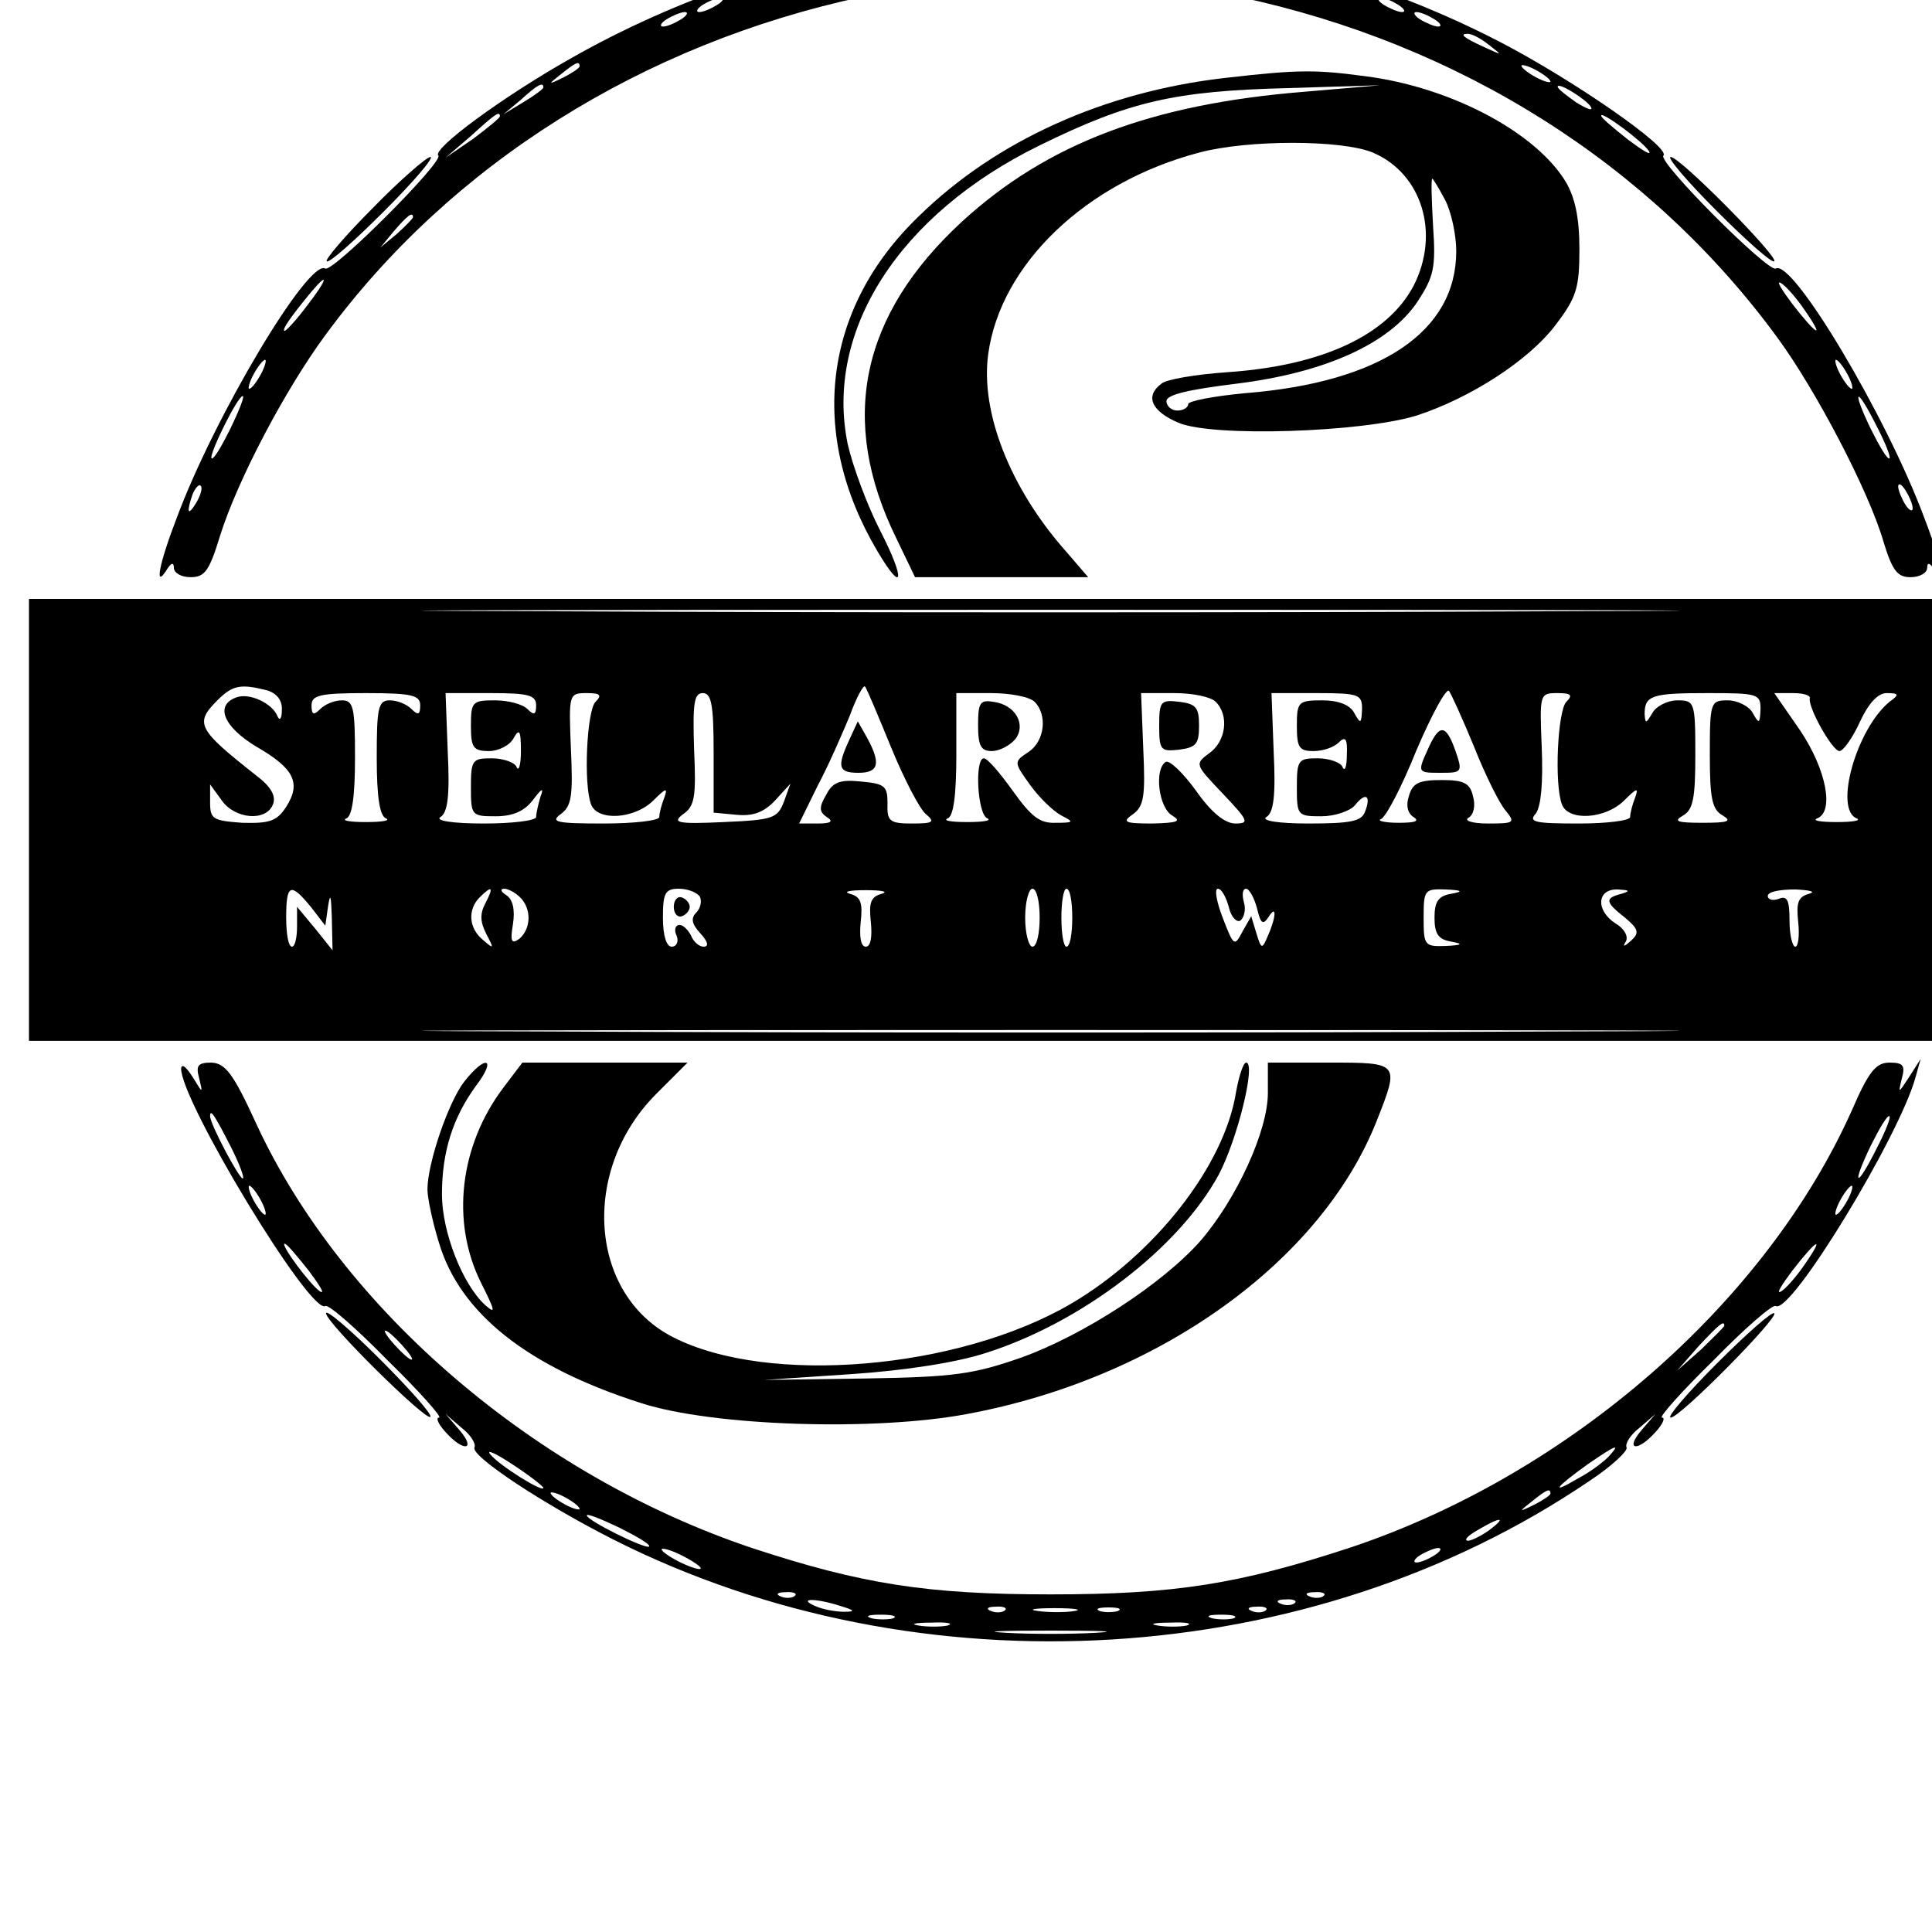 <?xml version="1.0" standalone="no"?>
<!DOCTYPE svg PUBLIC "-//W3C//DTD SVG 20010904//EN"
 "http://www.w3.org/TR/2001/REC-SVG-20010904/DTD/svg10.dtd">
<svg version="1.0" xmlns="http://www.w3.org/2000/svg"
 width="16pt" height="16pt" viewBox="0 0 16 16"
 preserveAspectRatio="xMidYMid meet">
<g transform="translate(0,16) scale(0.006,-0.006)"
fill="#000000" stroke="none">
<path d="M1265 2749 c-161 -22 -334 -81 -479 -164 -92 -52 -190 -124 -181
-133 8 -8 -146 -162 -156 -156 -23 14 -153 -204 -205 -344 -25 -65 -31 -99
-14 -72 6 10 10 11 10 3 0 -7 10 -13 23 -13 20 0 26 9 41 58 24 76 89 200 145
276 173 236 438 402 741 467 83 18 137 22 260 22 123 0 177 -4 260 -22 305
-65 568 -231 743 -470 53 -72 127 -213 147 -283 12 -39 19 -48 37 -48 13 0 23
6 23 13 0 8 4 7 10 -3 17 -27 11 7 -14 72 -52 140 -182 358 -205 344 -10 -6
-164 148 -155 156 10 11 -124 104 -226 157 -106 55 -234 101 -355 126 -95 20
-350 28 -450 14z m243 -6 c-32 -2 -86 -2 -120 0 -35 2 -9 3 57 3 66 0 94 -1
63 -3z m-200 -10 c-10 -2 -28 -2 -40 0 -13 2 -5 4 17 4 22 1 32 -1 23 -4z
m330 0 c-10 -2 -28 -2 -40 0 -13 2 -5 4 17 4 22 1 32 -1 23 -4z m-405 -10 c-7
-2 -21 -2 -30 0 -10 3 -4 5 12 5 17 0 24 -2 18 -5z m470 0 c-7 -2 -21 -2 -30
0 -10 3 -4 5 12 5 17 0 24 -2 18 -5z m-526 -9 c-3 -3 -12 -4 -19 -1 -8 3 -5 6
6 6 11 1 17 -2 13 -5z m216 -1 c-7 -2 -19 -2 -25 0 -7 3 -2 5 12 5 14 0 19 -2
13 -5z m65 0 c-10 -2 -26 -2 -35 0 -10 3 -2 5 17 5 19 0 27 -2 18 -5z m69 1
c-3 -3 -12 -4 -19 -1 -8 3 -5 6 6 6 11 1 17 -2 13 -5z m220 0 c-3 -3 -12 -4
-19 -1 -8 3 -5 6 6 6 11 1 17 -2 13 -5z m-610 -10 c-3 -3 -12 -4 -19 -1 -8 3
-5 6 6 6 11 1 17 -2 13 -5z m650 0 c-3 -3 -12 -4 -19 -1 -8 3 -5 6 6 6 11 1
17 -2 13 -5z m-690 -10 c-3 -3 -12 -4 -19 -1 -8 3 -5 6 6 6 11 1 17 -2 13 -5z
m730 0 c-3 -3 -12 -4 -19 -1 -8 3 -5 6 6 6 11 1 17 -2 13 -5z m-837 -34 c-8
-5 -19 -10 -25 -10 -5 0 -3 5 5 10 8 5 20 10 25 10 6 0 3 -5 -5 -10z m940 0
c8 -5 11 -10 5 -10 -5 0 -17 5 -25 10 -8 5 -10 10 -5 10 6 0 17 -5 25 -10z
m-990 -20 c-8 -5 -19 -10 -25 -10 -5 0 -3 5 5 10 8 5 20 10 25 10 6 0 3 -5 -5
-10z m1040 0 c8 -5 11 -10 5 -10 -5 0 -17 5 -25 10 -8 5 -10 10 -5 10 6 0 17
-5 25 -10z m76 -36 c18 -14 18 -14 -6 -3 -31 14 -36 19 -24 19 6 0 19 -7 30
-16z m-1256 -29 c0 -2 -10 -9 -22 -15 -22 -11 -22 -10 -4 4 21 17 26 19 26 11z
m1340 -21 c0 -2 -9 0 -20 6 -11 6 -20 13 -20 16 0 2 9 0 20 -6 11 -6 20 -13
20 -16z m-1390 -8 c0 -2 -12 -11 -27 -20 l-28 -17 24 20 c23 21 31 25 31 17z
m1446 -27 c3 -6 -5 -3 -20 6 -14 10 -26 19 -26 22 0 7 39 -17 46 -28z m-1506
-13 c0 -2 -17 -16 -37 -31 l-38 -26 35 30 c34 31 40 35 40 27z m1586 -48 c4
-7 -9 1 -29 16 -20 16 -37 30 -37 33 0 7 58 -36 66 -49z m-1706 -91 c0 -2 -10
-12 -22 -23 l-23 -19 19 23 c18 21 26 27 26 19z m-146 -122 c-14 -19 -29 -35
-31 -35 -5 0 7 18 36 53 26 31 23 18 -5 -18z m2066 -5 c30 -43 18 -37 -16 7
-15 20 -23 33 -16 29 6 -3 21 -20 32 -36z m-2130 -90 c-6 -11 -13 -20 -16 -20
-2 0 0 9 6 20 6 11 13 20 16 20 2 0 0 -9 -6 -20z m2190 0 c6 -11 8 -20 6 -20
-3 0 -10 9 -16 20 -6 11 -8 20 -6 20 3 0 10 -9 16 -20z m-2232 -75 c-12 -24
-23 -43 -26 -41 -4 5 36 86 43 86 3 0 -5 -20 -17 -45z m2272 4 c12 -23 20 -43
18 -45 -3 -2 -14 17 -26 41 -27 56 -20 60 8 4z m-2319 -106 c-12 -20 -14 -14
-5 12 4 9 9 14 11 11 3 -2 0 -13 -6 -23z m2369 -8 c0 -5 -5 -3 -10 5 -5 8 -10
20 -10 25 0 6 5 3 10 -5 5 -8 10 -19 10 -25z"/>
<path d="M1690 2559 c-165 -19 -315 -86 -422 -191 -132 -127 -153 -300 -57
-462 36 -61 39 -40 4 28 -18 35 -38 89 -45 120 -32 156 71 317 265 412 124 61
187 75 340 79 l130 4 -105 -9 c-210 -17 -354 -71 -472 -179 -140 -129 -171
-274 -91 -437 l26 -54 120 0 119 0 -31 36 c-77 87 -118 192 -107 272 17 124
135 237 291 278 67 18 197 18 240 0 68 -29 93 -112 56 -184 -36 -68 -126 -110
-256 -119 -44 -3 -86 -10 -92 -16 -23 -17 -14 -38 24 -54 48 -20 253 -13 328
10 74 24 155 76 192 125 29 38 33 51 33 105 0 43 -6 71 -19 93 -41 67 -153
127 -266 144 -79 11 -100 11 -205 -1z m305 -169 c8 -16 15 -47 15 -70 0 -111
-104 -181 -291 -196 -44 -4 -79 -11 -79 -15 0 -5 -7 -9 -15 -9 -8 0 -15 6 -15
13 0 9 31 16 96 24 122 15 212 55 251 114 22 34 25 46 21 104 -2 36 -3 65 -1
65 1 0 9 -13 18 -30z"/>
<path d="M515 2380 c-38 -38 -67 -72 -64 -74 3 -3 38 28 79 69 41 41 70 75 64
75 -5 0 -41 -31 -79 -70z"/>
<path d="M2370 2375 c41 -41 76 -72 79 -69 6 6 -130 144 -143 144 -6 0 23 -34
64 -75z"/>
<path d="M40 1535 l0 -305 1410 0 1410 0 0 305 0 305 -1410 0 -1410 0 0 -305z
m2113 288 c-387 -2 -1019 -2 -1405 0 -387 1 -71 2 702 2 773 0 1089 -1 703 -2z
m-1785 -109 c14 -4 22 -14 21 -28 0 -11 -3 -15 -6 -8 -7 18 -39 33 -57 26 -30
-11 -17 -41 28 -68 52 -30 62 -50 41 -83 -13 -20 -23 -23 -61 -22 -40 3 -44 5
-44 28 l0 25 16 -22 c18 -26 62 -30 71 -5 4 11 -3 24 -23 39 -81 64 -86 72
-54 104 21 21 32 23 68 14z m862 -79 c18 -44 40 -86 48 -92 13 -11 10 -13 -19
-13 -31 0 -35 3 -34 28 0 24 -4 27 -37 30 -29 3 -39 -1 -48 -19 -10 -17 -9
-23 1 -30 10 -6 6 -9 -12 -9 l-26 0 26 53 c15 28 34 72 44 96 9 25 19 43 21
40 2 -2 18 -40 36 -84z m805 0 c15 -38 35 -78 43 -87 14 -17 12 -18 -24 -18
-22 0 -34 4 -27 8 7 4 10 17 6 30 -4 18 -13 22 -43 22 -31 0 -40 -4 -45 -21
-5 -14 -2 -25 6 -30 9 -6 2 -8 -21 -8 -19 0 -30 3 -24 5 7 3 29 45 49 95 21
49 41 86 45 82 3 -4 19 -39 35 -78z m-1455 58 c0 -13 -3 -14 -12 -5 -7 7 -20
12 -30 12 -16 0 -18 -10 -18 -79 0 -54 4 -81 13 -84 6 -3 -6 -5 -28 -5 -22 0
-34 2 -27 5 8 3 12 30 12 84 0 69 -2 79 -18 79 -10 0 -23 -5 -30 -12 -9 -9
-12 -8 -12 5 0 14 11 17 75 17 64 0 75 -3 75 -17z m160 0 c0 -13 -3 -14 -12
-5 -7 7 -27 12 -45 12 -31 0 -33 -2 -33 -35 0 -30 3 -35 25 -35 13 0 29 8 34
18 8 14 10 10 10 -18 0 -19 -3 -29 -6 -22 -2 6 -18 12 -34 12 -27 0 -29 -2
-29 -40 0 -39 1 -40 34 -40 24 0 40 7 52 23 12 16 15 17 10 4 -3 -10 -6 -23
-6 -28 0 -5 -33 -9 -72 -9 -44 0 -68 4 -60 9 10 6 13 30 10 90 l-3 81 63 0
c52 0 62 -3 62 -17z m82 5 c-12 -12 -17 -114 -6 -142 9 -23 60 -20 86 6 17 17
20 18 15 4 -4 -10 -7 -22 -7 -27 0 -5 -35 -9 -77 -9 -65 0 -74 2 -59 13 15 11
17 25 14 90 -3 76 -3 77 22 77 19 0 21 -3 12 -12z m163 -70 l0 -83 32 -3 c22
-2 37 3 53 20 l21 23 -9 -25 c-9 -23 -15 -25 -83 -28 -64 -3 -72 -1 -56 11 16
11 18 24 15 90 -2 63 0 77 12 77 12 0 15 -16 15 -82z m443 70 c18 -18 14 -54
-8 -69 -21 -14 -21 -14 2 -46 13 -18 32 -36 43 -42 18 -9 17 -10 -8 -10 -22
-1 -34 9 -59 44 -18 25 -35 45 -40 45 -13 0 -9 -78 5 -83 6 -3 -6 -5 -28 -5
-22 0 -34 2 -27 5 8 3 12 31 12 89 l0 84 48 0 c26 0 53 -5 60 -12z m250 0 c19
-19 14 -55 -9 -71 -20 -15 -20 -15 19 -56 35 -37 37 -41 17 -41 -14 0 -33 15
-54 45 -18 25 -37 43 -42 40 -16 -10 -10 -63 9 -74 13 -8 8 -10 -27 -11 -39 0
-43 2 -27 13 15 11 17 25 14 90 l-3 77 46 0 c25 0 50 -5 57 -12z m202 -10 c-1
-21 -2 -21 -11 -5 -6 11 -22 17 -44 17 -33 0 -35 -2 -35 -35 0 -30 3 -35 23
-35 13 0 28 5 35 12 9 9 12 5 11 -17 0 -17 -3 -24 -6 -17 -2 6 -18 12 -34 12
-27 0 -29 -2 -29 -40 0 -39 1 -40 34 -40 18 0 39 7 46 15 15 19 23 14 14 -9
-5 -13 -20 -16 -78 -16 -42 0 -66 4 -58 9 10 6 13 30 10 90 l-3 81 63 0 c58 0
62 -2 62 -22z m282 10 c-12 -12 -17 -114 -6 -142 9 -23 60 -20 86 6 17 17 20
18 15 4 -4 -10 -7 -22 -7 -27 0 -5 -32 -9 -71 -9 -61 0 -70 2 -59 14 7 10 10
42 8 91 -3 74 -3 75 22 75 19 0 21 -3 12 -12z m268 -10 c-1 -21 -2 -21 -11 -5
-5 9 -21 17 -34 17 -24 0 -25 -2 -25 -75 0 -60 3 -76 18 -84 13 -8 7 -10 -28
-10 -35 0 -41 2 -27 10 14 8 17 24 17 84 0 73 -1 75 -25 75 -13 0 -29 -8 -34
-17 -9 -15 -10 -16 -11 -2 0 26 10 29 87 29 69 0 73 -1 73 -22z m68 15 c-3
-12 31 -73 41 -73 5 0 18 18 28 40 12 26 25 40 37 40 17 0 18 -2 4 -12 -46
-38 -77 -149 -45 -161 6 -3 -6 -5 -28 -5 -22 0 -34 2 -27 5 24 9 13 67 -23
121 l-36 52 26 0 c14 0 24 -3 23 -7z m-2069 -288 l20 -26 4 28 c3 18 4 13 5
-17 l1 -45 -24 30 -25 30 0 -27 c0 -16 -3 -28 -7 -28 -5 0 -8 18 -8 40 0 47 6
49 34 15z m241 5 c-8 -15 -7 -26 1 -42 11 -21 11 -22 -4 -9 -20 16 -22 42 -5
59 17 17 20 15 8 -8z m48 8 c16 -16 15 -43 -1 -57 -11 -8 -13 -4 -9 20 3 20 0
34 -9 40 -8 5 -9 9 -3 9 5 0 15 -5 22 -12z m248 1 c3 -6 1 -16 -5 -22 -8 -8
-6 -16 6 -29 10 -11 12 -18 4 -18 -6 0 -14 7 -17 15 -4 8 -11 15 -16 15 -6 0
-8 -7 -4 -15 3 -8 0 -15 -7 -15 -7 0 -12 15 -12 40 0 34 3 40 22 40 12 0 25
-5 29 -11z m251 4 c-15 -4 -18 -12 -15 -39 2 -20 0 -34 -7 -34 -7 0 -9 14 -7
34 3 27 0 35 -15 39 -10 3 0 5 22 5 22 0 32 -2 22 -5z m218 -33 c0 -22 -4 -40
-10 -40 -5 0 -10 18 -10 40 0 22 5 40 10 40 6 0 10 -18 10 -40z m45 0 c0 -22
-3 -40 -8 -40 -4 0 -7 18 -7 40 0 22 3 40 7 40 5 0 8 -18 8 -40z m216 15 c3
-14 11 -22 16 -19 5 4 8 15 5 25 -3 11 -2 19 3 19 4 0 11 -12 15 -27 5 -21 8
-24 16 -12 11 18 11 1 -1 -26 -8 -19 -9 -19 -16 4 l-7 23 -12 -21 c-11 -21
-12 -21 -27 18 -9 23 -12 41 -7 41 5 0 11 -11 15 -25z m307 18 c-18 -3 -23
-11 -23 -33 0 -22 5 -30 23 -33 17 -3 16 -5 -8 -6 -29 -1 -30 1 -30 39 0 38 1
40 30 39 24 -1 25 -3 8 -6z m235 0 c-23 -6 -23 -11 5 -33 19 -16 20 -21 8 -32
-9 -8 -12 -9 -7 -1 4 7 -2 18 -14 25 -28 18 -26 48 3 47 16 -1 18 -2 5 -6z
m259 0 c-15 -4 -18 -12 -15 -39 2 -19 0 -34 -4 -34 -4 0 -8 16 -8 36 0 28 -3
35 -15 30 -8 -3 -15 -1 -15 4 0 6 17 9 38 9 20 -1 29 -3 19 -6z m-344 -190
c-387 -2 -1019 -2 -1405 0 -387 1 -71 2 702 2 773 0 1089 -1 703 -2z"/>
<path d="M1172 1645 c-17 -37 -15 -45 13 -45 28 0 31 13 12 48 l-13 23 -12
-26z"/>
<path d="M1972 1635 c-16 -35 -16 -35 17 -35 29 0 30 1 20 30 -13 37 -22 38
-37 5z"/>
<path d="M1350 1666 c0 -29 4 -36 19 -36 10 0 24 7 32 16 16 20 1 48 -30 52
-18 3 -21 -1 -21 -32z"/>
<path d="M1600 1665 c0 -34 2 -36 28 -33 23 3 27 8 27 33 0 25 -4 30 -27 33
-26 3 -28 1 -28 -33z"/>
<path d="M930 1415 c0 -9 5 -15 11 -13 6 2 11 8 11 13 0 5 -5 11 -11 13 -6 2
-11 -4 -11 -13z"/>
<path d="M250 1192 c-1 -44 178 -340 199 -328 4 3 43 -31 86 -75 44 -43 76
-79 71 -79 -5 0 -1 -9 9 -20 25 -28 43 -25 19 3 l-19 22 22 -19 c13 -10 20
-22 18 -27 -7 -11 94 -78 193 -128 423 -213 960 -180 1345 81 32 21 55 43 52
47 -2 5 5 17 18 27 l22 19 -19 -22 c-24 -28 -6 -31 19 -3 10 11 14 20 9 20 -5
0 27 36 71 79 43 44 82 78 86 75 21 -12 171 235 193 316 l7 25 -16 -25 c-15
-23 -15 -23 -10 -2 5 18 2 22 -17 22 -19 0 -29 -13 -52 -66 -119 -266 -390
-502 -691 -603 -155 -51 -244 -65 -415 -65 -170 0 -260 14 -412 64 -298 100
-565 328 -684 585 -32 70 -43 84 -62 85 -19 0 -22 -4 -17 -22 5 -21 5 -21 -9
2 -9 14 -15 19 -16 12z m69 -109 c12 -24 19 -43 16 -43 -5 0 -45 75 -45 86 0
11 6 2 29 -43z m2271 -2 c-28 -56 -35 -52 -8 4 12 24 23 43 26 41 2 -2 -6 -22
-18 -45z m-2230 -71 c6 -11 8 -20 6 -20 -3 0 -10 9 -16 20 -6 11 -8 20 -6 20
3 0 10 -9 16 -20z m2190 0 c-6 -11 -13 -20 -16 -20 -2 0 0 9 6 20 6 11 13 20
16 20 2 0 0 -9 -6 -20z m-2124 -97 c15 -20 23 -33 16 -29 -13 8 -56 66 -49 66
3 0 17 -17 33 -37z m2064 7 c-11 -16 -26 -33 -32 -36 -7 -4 1 9 16 29 34 44
46 50 16 7z m-110 -83 c0 -2 -15 -16 -32 -33 l-33 -29 29 33 c28 30 36 37 36
29z m-1825 -27 c10 -11 16 -20 13 -20 -3 0 -13 9 -23 20 -10 11 -16 20 -13 20
3 0 13 -9 23 -20z m195 -197 c0 -7 -61 31 -73 46 -7 8 7 2 31 -14 23 -15 42
-30 42 -32z m1472 45 c-6 -7 -25 -22 -44 -32 -39 -23 -32 -13 14 20 38 26 45
29 30 12z m-1422 -74 c0 -2 -9 0 -20 6 -11 6 -20 13 -20 16 0 2 9 0 20 -6 11
-6 20 -13 20 -16z m1340 21 c0 -2 -10 -9 -22 -15 -22 -11 -22 -10 -4 4 21 17
26 19 26 11z m-1244 -73 c-5 -4 -86 36 -86 43 0 3 20 -5 45 -17 24 -12 43 -23
41 -26z m1160 23 c-11 -8 -25 -15 -30 -15 -6 1 0 7 14 15 32 19 40 18 16 0z
m-1106 -40 c14 -8 21 -14 15 -14 -5 0 -21 6 -35 14 -14 8 -20 14 -15 14 6 0
21 -6 35 -14z m1030 5 c-8 -5 -19 -10 -25 -10 -5 0 -3 5 5 10 8 5 20 10 25 10
6 0 3 -5 -5 -10z m-883 -56 c-3 -3 -12 -4 -19 -1 -8 3 -5 6 6 6 11 1 17 -2 13
-5z m730 0 c-3 -3 -12 -4 -19 -1 -8 3 -5 6 6 6 11 1 17 -2 13 -5z m-667 -14
c20 -6 21 -8 5 -8 -11 0 -29 3 -40 8 -25 11 1 11 35 0z m627 4 c-3 -3 -12 -4
-19 -1 -8 3 -5 6 6 6 11 1 17 -2 13 -5z m-400 -10 c-3 -3 -12 -4 -19 -1 -8 3
-5 6 6 6 11 1 17 -2 13 -5z m96 -1 c-13 -2 -35 -2 -50 0 -16 2 -5 4 22 4 28 0
40 -2 28 -4z m60 0 c-7 -2 -19 -2 -25 0 -7 3 -2 5 12 5 14 0 19 -2 13 -5z
m204 1 c-3 -3 -12 -4 -19 -1 -8 3 -5 6 6 6 11 1 17 -2 13 -5z m-514 -11 c-7
-2 -21 -2 -30 0 -10 3 -4 5 12 5 17 0 24 -2 18 -5z m470 0 c-7 -2 -21 -2 -30
0 -10 3 -4 5 12 5 17 0 24 -2 18 -5z m-395 -10 c-10 -2 -28 -2 -40 0 -13 2 -5
4 17 4 22 1 32 -1 23 -4z m330 0 c-10 -2 -28 -2 -40 0 -13 2 -5 4 17 4 22 1
32 -1 23 -4z m-125 -10 c-35 -2 -91 -2 -125 0 -35 2 -7 3 62 3 69 0 97 -1 63
-3z"/>
<path d="M641 1174 c-22 -28 -51 -113 -51 -149 0 -12 7 -45 16 -74 29 -97 122
-171 279 -221 99 -32 323 -39 450 -15 264 49 488 210 565 404 32 81 32 81 -65
81 l-85 0 0 -42 c0 -52 -43 -146 -93 -204 -52 -59 -161 -130 -247 -161 -66
-23 -92 -27 -215 -29 l-140 -2 120 8 c74 5 145 16 185 29 133 42 267 145 322
246 26 49 52 155 38 155 -4 0 -10 -19 -14 -41 -16 -101 -112 -224 -228 -292
-156 -91 -418 -113 -549 -46 -116 59 -128 230 -24 335 l44 44 -114 0 -114 0
-25 -33 c-62 -81 -74 -187 -32 -271 19 -38 21 -44 6 -31 -32 29 -60 102 -60
153 0 59 15 106 47 150 29 38 14 44 -16 6z"/>
<path d="M450 854 c0 -13 138 -149 144 -143 3 3 -28 38 -69 79 -41 41 -75 70
-75 64z"/>
<path d="M2370 785 c-41 -41 -70 -75 -64 -75 13 0 149 138 143 144 -3 3 -38
-28 -79 -69z"/>
</g>
</svg>
